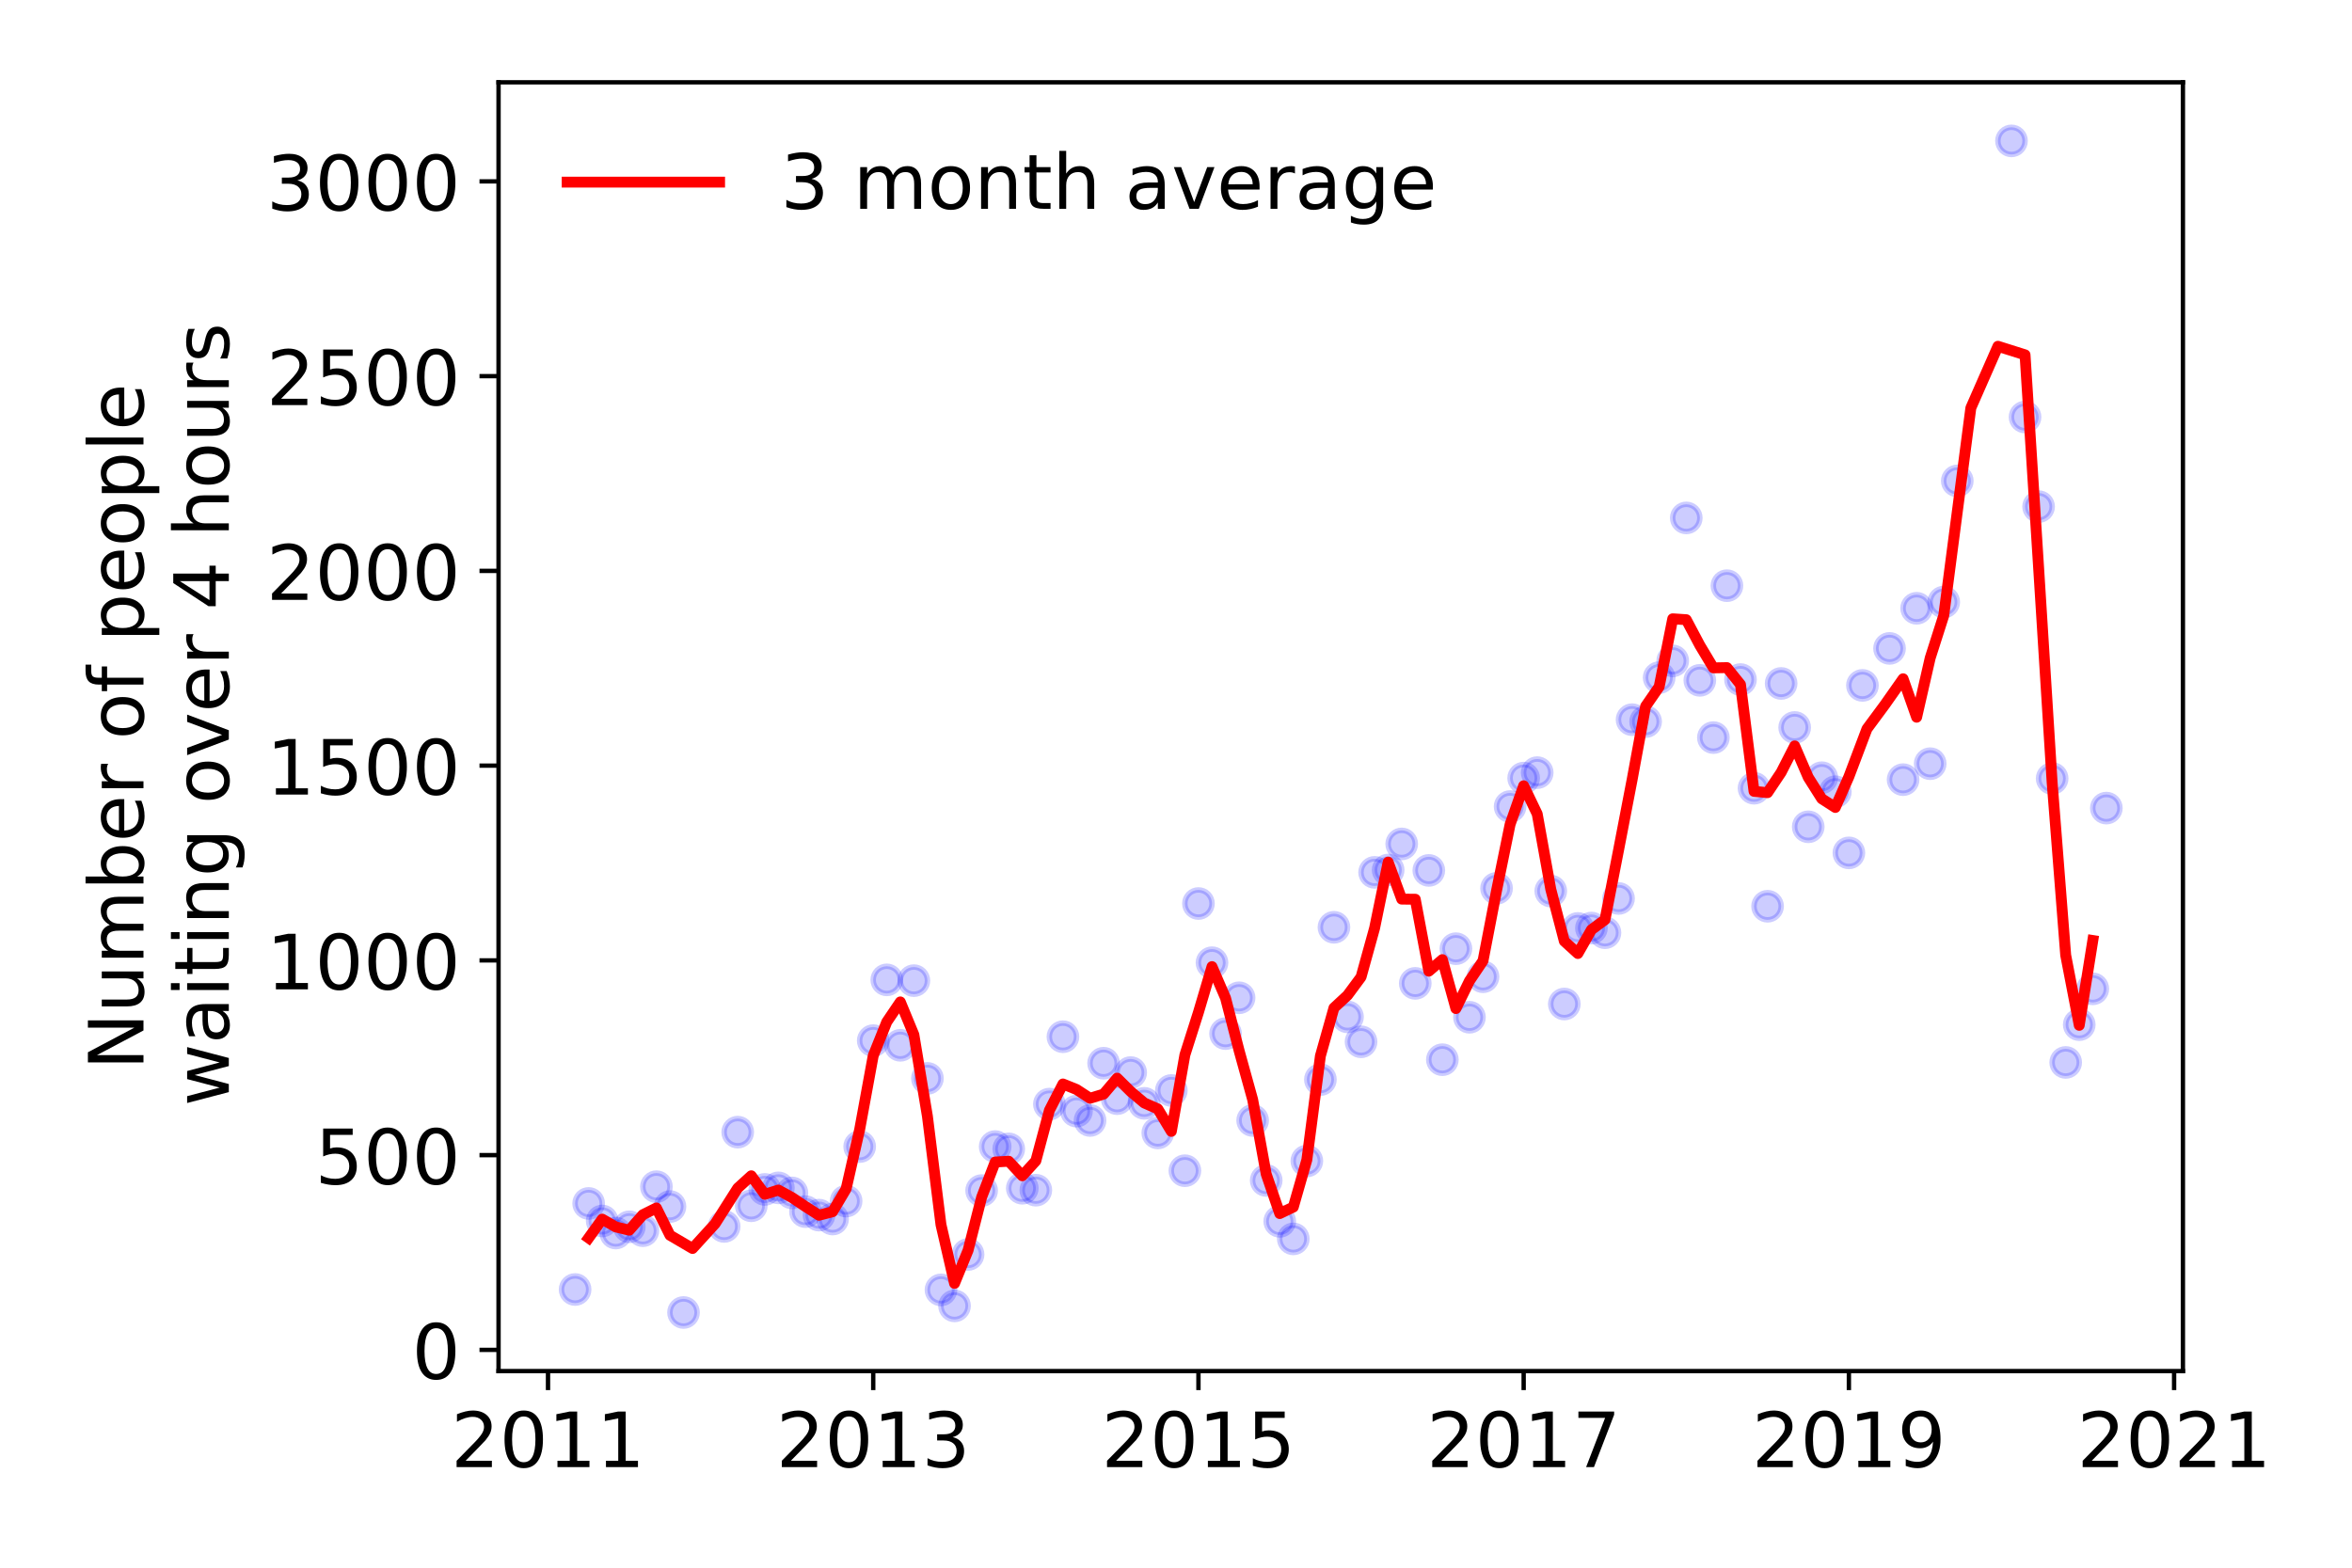 <?xml version="1.0" encoding="utf-8" standalone="no"?>
<!DOCTYPE svg PUBLIC "-//W3C//DTD SVG 1.1//EN"
  "http://www.w3.org/Graphics/SVG/1.1/DTD/svg11.dtd">
<!-- Created with matplotlib (https://matplotlib.org/) -->
<svg height="288pt" version="1.1" viewBox="0 0 432 288" width="432pt" xmlns="http://www.w3.org/2000/svg" xmlns:xlink="http://www.w3.org/1999/xlink">
 <defs>
  <style type="text/css">
*{stroke-linecap:butt;stroke-linejoin:round;}
  </style>
 </defs>
 <g id="figure_1">
  <g id="patch_1">
   <path d="M 0 288 
L 432 288 
L 432 0 
L 0 0 
z
" style="fill:#ffffff;"/>
  </g>
  <g id="axes_1">
   <g id="patch_2">
    <path d="M 91.57 251.88 
L 400.943 251.88 
L 400.943 15.12 
L 91.57 15.12 
z
" style="fill:#ffffff;"/>
   </g>
   <g id="matplotlib.axis_1">
    <g id="xtick_1">
     <g id="line2d_1">
      <defs>
       <path d="M 0 0 
L 0 3.5 
" id="m208e1746fc" style="stroke:#000000;stroke-width:0.8;"/>
      </defs>
      <g>
       <use style="stroke:#000000;stroke-width:0.8;" x="100.655" xlink:href="#m208e1746fc" y="251.88"/>
      </g>
     </g>
     <g id="text_1">
      <!-- 2011 -->
      <defs>
       <path d="M 19.188 8.297 
L 53.609 8.297 
L 53.609 0 
L 7.328 0 
L 7.328 8.297 
Q 12.938 14.109 22.625 23.891 
Q 32.328 33.688 34.812 36.531 
Q 39.547 41.844 41.422 45.531 
Q 43.312 49.219 43.312 52.781 
Q 43.312 58.594 39.234 62.25 
Q 35.156 65.922 28.609 65.922 
Q 23.969 65.922 18.812 64.312 
Q 13.672 62.703 7.812 59.422 
L 7.812 69.391 
Q 13.766 71.781 18.938 73 
Q 24.125 74.219 28.422 74.219 
Q 39.75 74.219 46.484 68.547 
Q 53.219 62.891 53.219 53.422 
Q 53.219 48.922 51.531 44.891 
Q 49.859 40.875 45.406 35.406 
Q 44.188 33.984 37.641 27.219 
Q 31.109 20.453 19.188 8.297 
z
" id="DejaVuSans-50"/>
       <path d="M 31.781 66.406 
Q 24.172 66.406 20.328 58.906 
Q 16.5 51.422 16.5 36.375 
Q 16.5 21.391 20.328 13.891 
Q 24.172 6.391 31.781 6.391 
Q 39.453 6.391 43.281 13.891 
Q 47.125 21.391 47.125 36.375 
Q 47.125 51.422 43.281 58.906 
Q 39.453 66.406 31.781 66.406 
z
M 31.781 74.219 
Q 44.047 74.219 50.516 64.516 
Q 56.984 54.828 56.984 36.375 
Q 56.984 17.969 50.516 8.266 
Q 44.047 -1.422 31.781 -1.422 
Q 19.531 -1.422 13.062 8.266 
Q 6.594 17.969 6.594 36.375 
Q 6.594 54.828 13.062 64.516 
Q 19.531 74.219 31.781 74.219 
z
" id="DejaVuSans-48"/>
       <path d="M 12.406 8.297 
L 28.516 8.297 
L 28.516 63.922 
L 10.984 60.406 
L 10.984 69.391 
L 28.422 72.906 
L 38.281 72.906 
L 38.281 8.297 
L 54.391 8.297 
L 54.391 0 
L 12.406 0 
z
" id="DejaVuSans-49"/>
      </defs>
      <g transform="translate(82.84 269.518)scale(0.14 -0.14)">
       <use xlink:href="#DejaVuSans-50"/>
       <use x="63.623" xlink:href="#DejaVuSans-48"/>
       <use x="127.246" xlink:href="#DejaVuSans-49"/>
       <use x="190.869" xlink:href="#DejaVuSans-49"/>
      </g>
     </g>
    </g>
    <g id="xtick_2">
     <g id="line2d_2">
      <g>
       <use style="stroke:#000000;stroke-width:0.8;" x="160.389" xlink:href="#m208e1746fc" y="251.88"/>
      </g>
     </g>
     <g id="text_2">
      <!-- 2013 -->
      <defs>
       <path d="M 40.578 39.312 
Q 47.656 37.797 51.625 33 
Q 55.609 28.219 55.609 21.188 
Q 55.609 10.406 48.188 4.484 
Q 40.766 -1.422 27.094 -1.422 
Q 22.516 -1.422 17.656 -0.516 
Q 12.797 0.391 7.625 2.203 
L 7.625 11.719 
Q 11.719 9.328 16.594 8.109 
Q 21.484 6.891 26.812 6.891 
Q 36.078 6.891 40.938 10.547 
Q 45.797 14.203 45.797 21.188 
Q 45.797 27.641 41.281 31.266 
Q 36.766 34.906 28.719 34.906 
L 20.219 34.906 
L 20.219 43.016 
L 29.109 43.016 
Q 36.375 43.016 40.234 45.922 
Q 44.094 48.828 44.094 54.297 
Q 44.094 59.906 40.109 62.906 
Q 36.141 65.922 28.719 65.922 
Q 24.656 65.922 20.016 65.031 
Q 15.375 64.156 9.812 62.312 
L 9.812 71.094 
Q 15.438 72.656 20.344 73.438 
Q 25.25 74.219 29.594 74.219 
Q 40.828 74.219 47.359 69.109 
Q 53.906 64.016 53.906 55.328 
Q 53.906 49.266 50.438 45.094 
Q 46.969 40.922 40.578 39.312 
z
" id="DejaVuSans-51"/>
      </defs>
      <g transform="translate(142.574 269.518)scale(0.14 -0.14)">
       <use xlink:href="#DejaVuSans-50"/>
       <use x="63.623" xlink:href="#DejaVuSans-48"/>
       <use x="127.246" xlink:href="#DejaVuSans-49"/>
       <use x="190.869" xlink:href="#DejaVuSans-51"/>
      </g>
     </g>
    </g>
    <g id="xtick_3">
     <g id="line2d_3">
      <g>
       <use style="stroke:#000000;stroke-width:0.8;" x="220.123" xlink:href="#m208e1746fc" y="251.88"/>
      </g>
     </g>
     <g id="text_3">
      <!-- 2015 -->
      <defs>
       <path d="M 10.797 72.906 
L 49.516 72.906 
L 49.516 64.594 
L 19.828 64.594 
L 19.828 46.734 
Q 21.969 47.469 24.109 47.828 
Q 26.266 48.188 28.422 48.188 
Q 40.625 48.188 47.75 41.5 
Q 54.891 34.812 54.891 23.391 
Q 54.891 11.625 47.562 5.094 
Q 40.234 -1.422 26.906 -1.422 
Q 22.312 -1.422 17.547 -0.641 
Q 12.797 0.141 7.719 1.703 
L 7.719 11.625 
Q 12.109 9.234 16.797 8.062 
Q 21.484 6.891 26.703 6.891 
Q 35.156 6.891 40.078 11.328 
Q 45.016 15.766 45.016 23.391 
Q 45.016 31 40.078 35.438 
Q 35.156 39.891 26.703 39.891 
Q 22.75 39.891 18.812 39.016 
Q 14.891 38.141 10.797 36.281 
z
" id="DejaVuSans-53"/>
      </defs>
      <g transform="translate(202.308 269.518)scale(0.14 -0.14)">
       <use xlink:href="#DejaVuSans-50"/>
       <use x="63.623" xlink:href="#DejaVuSans-48"/>
       <use x="127.246" xlink:href="#DejaVuSans-49"/>
       <use x="190.869" xlink:href="#DejaVuSans-53"/>
      </g>
     </g>
    </g>
    <g id="xtick_4">
     <g id="line2d_4">
      <g>
       <use style="stroke:#000000;stroke-width:0.8;" x="279.857" xlink:href="#m208e1746fc" y="251.88"/>
      </g>
     </g>
     <g id="text_4">
      <!-- 2017 -->
      <defs>
       <path d="M 8.203 72.906 
L 55.078 72.906 
L 55.078 68.703 
L 28.609 0 
L 18.312 0 
L 43.219 64.594 
L 8.203 64.594 
z
" id="DejaVuSans-55"/>
      </defs>
      <g transform="translate(262.042 269.518)scale(0.14 -0.14)">
       <use xlink:href="#DejaVuSans-50"/>
       <use x="63.623" xlink:href="#DejaVuSans-48"/>
       <use x="127.246" xlink:href="#DejaVuSans-49"/>
       <use x="190.869" xlink:href="#DejaVuSans-55"/>
      </g>
     </g>
    </g>
    <g id="xtick_5">
     <g id="line2d_5">
      <g>
       <use style="stroke:#000000;stroke-width:0.8;" x="339.591" xlink:href="#m208e1746fc" y="251.88"/>
      </g>
     </g>
     <g id="text_5">
      <!-- 2019 -->
      <defs>
       <path d="M 10.984 1.516 
L 10.984 10.5 
Q 14.703 8.734 18.5 7.812 
Q 22.312 6.891 25.984 6.891 
Q 35.75 6.891 40.891 13.453 
Q 46.047 20.016 46.781 33.406 
Q 43.953 29.203 39.594 26.953 
Q 35.25 24.703 29.984 24.703 
Q 19.047 24.703 12.672 31.312 
Q 6.297 37.938 6.297 49.422 
Q 6.297 60.641 12.938 67.422 
Q 19.578 74.219 30.609 74.219 
Q 43.266 74.219 49.922 64.516 
Q 56.594 54.828 56.594 36.375 
Q 56.594 19.141 48.406 8.859 
Q 40.234 -1.422 26.422 -1.422 
Q 22.703 -1.422 18.891 -0.688 
Q 15.094 0.047 10.984 1.516 
z
M 30.609 32.422 
Q 37.25 32.422 41.125 36.953 
Q 45.016 41.5 45.016 49.422 
Q 45.016 57.281 41.125 61.844 
Q 37.25 66.406 30.609 66.406 
Q 23.969 66.406 20.094 61.844 
Q 16.219 57.281 16.219 49.422 
Q 16.219 41.5 20.094 36.953 
Q 23.969 32.422 30.609 32.422 
z
" id="DejaVuSans-57"/>
      </defs>
      <g transform="translate(321.776 269.518)scale(0.14 -0.14)">
       <use xlink:href="#DejaVuSans-50"/>
       <use x="63.623" xlink:href="#DejaVuSans-48"/>
       <use x="127.246" xlink:href="#DejaVuSans-49"/>
       <use x="190.869" xlink:href="#DejaVuSans-57"/>
      </g>
     </g>
    </g>
    <g id="xtick_6">
     <g id="line2d_6">
      <g>
       <use style="stroke:#000000;stroke-width:0.8;" x="399.325" xlink:href="#m208e1746fc" y="251.88"/>
      </g>
     </g>
     <g id="text_6">
      <!-- 2021 -->
      <g transform="translate(381.51 269.518)scale(0.14 -0.14)">
       <use xlink:href="#DejaVuSans-50"/>
       <use x="63.623" xlink:href="#DejaVuSans-48"/>
       <use x="127.246" xlink:href="#DejaVuSans-50"/>
       <use x="190.869" xlink:href="#DejaVuSans-49"/>
      </g>
     </g>
    </g>
   </g>
   <g id="matplotlib.axis_2">
    <g id="ytick_1">
     <g id="line2d_7">
      <defs>
       <path d="M 0 0 
L -3.5 0 
" id="mba35b5fbf9" style="stroke:#000000;stroke-width:0.8;"/>
      </defs>
      <g>
       <use style="stroke:#000000;stroke-width:0.8;" x="91.57" xlink:href="#mba35b5fbf9" y="247.987"/>
      </g>
     </g>
     <g id="text_7">
      <!-- 0 -->
      <g transform="translate(75.662 253.306)scale(0.14 -0.14)">
       <use xlink:href="#DejaVuSans-48"/>
      </g>
     </g>
    </g>
    <g id="ytick_2">
     <g id="line2d_8">
      <g>
       <use style="stroke:#000000;stroke-width:0.8;" x="91.57" xlink:href="#mba35b5fbf9" y="212.21"/>
      </g>
     </g>
     <g id="text_8">
      <!-- 500 -->
      <g transform="translate(57.847 217.529)scale(0.14 -0.14)">
       <use xlink:href="#DejaVuSans-53"/>
       <use x="63.623" xlink:href="#DejaVuSans-48"/>
       <use x="127.246" xlink:href="#DejaVuSans-48"/>
      </g>
     </g>
    </g>
    <g id="ytick_3">
     <g id="line2d_9">
      <g>
       <use style="stroke:#000000;stroke-width:0.8;" x="91.57" xlink:href="#mba35b5fbf9" y="176.433"/>
      </g>
     </g>
     <g id="text_9">
      <!-- 1000 -->
      <g transform="translate(48.94 181.752)scale(0.14 -0.14)">
       <use xlink:href="#DejaVuSans-49"/>
       <use x="63.623" xlink:href="#DejaVuSans-48"/>
       <use x="127.246" xlink:href="#DejaVuSans-48"/>
       <use x="190.869" xlink:href="#DejaVuSans-48"/>
      </g>
     </g>
    </g>
    <g id="ytick_4">
     <g id="line2d_10">
      <g>
       <use style="stroke:#000000;stroke-width:0.8;" x="91.57" xlink:href="#mba35b5fbf9" y="140.655"/>
      </g>
     </g>
     <g id="text_10">
      <!-- 1500 -->
      <g transform="translate(48.94 145.974)scale(0.14 -0.14)">
       <use xlink:href="#DejaVuSans-49"/>
       <use x="63.623" xlink:href="#DejaVuSans-53"/>
       <use x="127.246" xlink:href="#DejaVuSans-48"/>
       <use x="190.869" xlink:href="#DejaVuSans-48"/>
      </g>
     </g>
    </g>
    <g id="ytick_5">
     <g id="line2d_11">
      <g>
       <use style="stroke:#000000;stroke-width:0.8;" x="91.57" xlink:href="#mba35b5fbf9" y="104.878"/>
      </g>
     </g>
     <g id="text_11">
      <!-- 2000 -->
      <g transform="translate(48.94 110.197)scale(0.14 -0.14)">
       <use xlink:href="#DejaVuSans-50"/>
       <use x="63.623" xlink:href="#DejaVuSans-48"/>
       <use x="127.246" xlink:href="#DejaVuSans-48"/>
       <use x="190.869" xlink:href="#DejaVuSans-48"/>
      </g>
     </g>
    </g>
    <g id="ytick_6">
     <g id="line2d_12">
      <g>
       <use style="stroke:#000000;stroke-width:0.8;" x="91.57" xlink:href="#mba35b5fbf9" y="69.101"/>
      </g>
     </g>
     <g id="text_12">
      <!-- 2500 -->
      <g transform="translate(48.94 74.42)scale(0.14 -0.14)">
       <use xlink:href="#DejaVuSans-50"/>
       <use x="63.623" xlink:href="#DejaVuSans-53"/>
       <use x="127.246" xlink:href="#DejaVuSans-48"/>
       <use x="190.869" xlink:href="#DejaVuSans-48"/>
      </g>
     </g>
    </g>
    <g id="ytick_7">
     <g id="line2d_13">
      <g>
       <use style="stroke:#000000;stroke-width:0.8;" x="91.57" xlink:href="#mba35b5fbf9" y="33.324"/>
      </g>
     </g>
     <g id="text_13">
      <!-- 3000 -->
      <g transform="translate(48.94 38.642)scale(0.14 -0.14)">
       <use xlink:href="#DejaVuSans-51"/>
       <use x="63.623" xlink:href="#DejaVuSans-48"/>
       <use x="127.246" xlink:href="#DejaVuSans-48"/>
       <use x="190.869" xlink:href="#DejaVuSans-48"/>
      </g>
     </g>
    </g>
    <g id="text_14">
     <!-- Number of people -->
     <defs>
      <path d="M 9.812 72.906 
L 23.094 72.906 
L 55.422 11.922 
L 55.422 72.906 
L 64.984 72.906 
L 64.984 0 
L 51.703 0 
L 19.391 60.984 
L 19.391 0 
L 9.812 0 
z
" id="DejaVuSans-78"/>
      <path d="M 8.5 21.578 
L 8.5 54.688 
L 17.484 54.688 
L 17.484 21.922 
Q 17.484 14.156 20.5 10.266 
Q 23.531 6.391 29.594 6.391 
Q 36.859 6.391 41.078 11.031 
Q 45.312 15.672 45.312 23.688 
L 45.312 54.688 
L 54.297 54.688 
L 54.297 0 
L 45.312 0 
L 45.312 8.406 
Q 42.047 3.422 37.719 1 
Q 33.406 -1.422 27.688 -1.422 
Q 18.266 -1.422 13.375 4.438 
Q 8.5 10.297 8.5 21.578 
z
M 31.109 56 
z
" id="DejaVuSans-117"/>
      <path d="M 52 44.188 
Q 55.375 50.25 60.062 53.125 
Q 64.75 56 71.094 56 
Q 79.641 56 84.281 50.016 
Q 88.922 44.047 88.922 33.016 
L 88.922 0 
L 79.891 0 
L 79.891 32.719 
Q 79.891 40.578 77.094 44.375 
Q 74.312 48.188 68.609 48.188 
Q 61.625 48.188 57.562 43.547 
Q 53.516 38.922 53.516 30.906 
L 53.516 0 
L 44.484 0 
L 44.484 32.719 
Q 44.484 40.625 41.703 44.406 
Q 38.922 48.188 33.109 48.188 
Q 26.219 48.188 22.156 43.531 
Q 18.109 38.875 18.109 30.906 
L 18.109 0 
L 9.078 0 
L 9.078 54.688 
L 18.109 54.688 
L 18.109 46.188 
Q 21.188 51.219 25.484 53.609 
Q 29.781 56 35.688 56 
Q 41.656 56 45.828 52.969 
Q 50 49.953 52 44.188 
z
" id="DejaVuSans-109"/>
      <path d="M 48.688 27.297 
Q 48.688 37.203 44.609 42.844 
Q 40.531 48.484 33.406 48.484 
Q 26.266 48.484 22.188 42.844 
Q 18.109 37.203 18.109 27.297 
Q 18.109 17.391 22.188 11.75 
Q 26.266 6.109 33.406 6.109 
Q 40.531 6.109 44.609 11.75 
Q 48.688 17.391 48.688 27.297 
z
M 18.109 46.391 
Q 20.953 51.266 25.266 53.625 
Q 29.594 56 35.594 56 
Q 45.562 56 51.781 48.094 
Q 58.016 40.188 58.016 27.297 
Q 58.016 14.406 51.781 6.484 
Q 45.562 -1.422 35.594 -1.422 
Q 29.594 -1.422 25.266 0.953 
Q 20.953 3.328 18.109 8.203 
L 18.109 0 
L 9.078 0 
L 9.078 75.984 
L 18.109 75.984 
z
" id="DejaVuSans-98"/>
      <path d="M 56.203 29.594 
L 56.203 25.203 
L 14.891 25.203 
Q 15.484 15.922 20.484 11.062 
Q 25.484 6.203 34.422 6.203 
Q 39.594 6.203 44.453 7.469 
Q 49.312 8.734 54.109 11.281 
L 54.109 2.781 
Q 49.266 0.734 44.188 -0.344 
Q 39.109 -1.422 33.891 -1.422 
Q 20.797 -1.422 13.156 6.188 
Q 5.516 13.812 5.516 26.812 
Q 5.516 40.234 12.766 48.109 
Q 20.016 56 32.328 56 
Q 43.359 56 49.781 48.891 
Q 56.203 41.797 56.203 29.594 
z
M 47.219 32.234 
Q 47.125 39.594 43.094 43.984 
Q 39.062 48.391 32.422 48.391 
Q 24.906 48.391 20.391 44.141 
Q 15.875 39.891 15.188 32.172 
z
" id="DejaVuSans-101"/>
      <path d="M 41.109 46.297 
Q 39.594 47.172 37.812 47.578 
Q 36.031 48 33.891 48 
Q 26.266 48 22.188 43.047 
Q 18.109 38.094 18.109 28.812 
L 18.109 0 
L 9.078 0 
L 9.078 54.688 
L 18.109 54.688 
L 18.109 46.188 
Q 20.953 51.172 25.484 53.578 
Q 30.031 56 36.531 56 
Q 37.453 56 38.578 55.875 
Q 39.703 55.766 41.062 55.516 
z
" id="DejaVuSans-114"/>
      <path id="DejaVuSans-32"/>
      <path d="M 30.609 48.391 
Q 23.391 48.391 19.188 42.75 
Q 14.984 37.109 14.984 27.297 
Q 14.984 17.484 19.156 11.844 
Q 23.344 6.203 30.609 6.203 
Q 37.797 6.203 41.984 11.859 
Q 46.188 17.531 46.188 27.297 
Q 46.188 37.016 41.984 42.703 
Q 37.797 48.391 30.609 48.391 
z
M 30.609 56 
Q 42.328 56 49.016 48.375 
Q 55.719 40.766 55.719 27.297 
Q 55.719 13.875 49.016 6.219 
Q 42.328 -1.422 30.609 -1.422 
Q 18.844 -1.422 12.172 6.219 
Q 5.516 13.875 5.516 27.297 
Q 5.516 40.766 12.172 48.375 
Q 18.844 56 30.609 56 
z
" id="DejaVuSans-111"/>
      <path d="M 37.109 75.984 
L 37.109 68.5 
L 28.516 68.5 
Q 23.688 68.5 21.797 66.547 
Q 19.922 64.594 19.922 59.516 
L 19.922 54.688 
L 34.719 54.688 
L 34.719 47.703 
L 19.922 47.703 
L 19.922 0 
L 10.891 0 
L 10.891 47.703 
L 2.297 47.703 
L 2.297 54.688 
L 10.891 54.688 
L 10.891 58.5 
Q 10.891 67.625 15.141 71.797 
Q 19.391 75.984 28.609 75.984 
z
" id="DejaVuSans-102"/>
      <path d="M 18.109 8.203 
L 18.109 -20.797 
L 9.078 -20.797 
L 9.078 54.688 
L 18.109 54.688 
L 18.109 46.391 
Q 20.953 51.266 25.266 53.625 
Q 29.594 56 35.594 56 
Q 45.562 56 51.781 48.094 
Q 58.016 40.188 58.016 27.297 
Q 58.016 14.406 51.781 6.484 
Q 45.562 -1.422 35.594 -1.422 
Q 29.594 -1.422 25.266 0.953 
Q 20.953 3.328 18.109 8.203 
z
M 48.688 27.297 
Q 48.688 37.203 44.609 42.844 
Q 40.531 48.484 33.406 48.484 
Q 26.266 48.484 22.188 42.844 
Q 18.109 37.203 18.109 27.297 
Q 18.109 17.391 22.188 11.75 
Q 26.266 6.109 33.406 6.109 
Q 40.531 6.109 44.609 11.75 
Q 48.688 17.391 48.688 27.297 
z
" id="DejaVuSans-112"/>
      <path d="M 9.422 75.984 
L 18.406 75.984 
L 18.406 0 
L 9.422 0 
z
" id="DejaVuSans-108"/>
     </defs>
     <g transform="translate(26.352 196.547)rotate(-90)scale(0.14 -0.14)">
      <use xlink:href="#DejaVuSans-78"/>
      <use x="74.805" xlink:href="#DejaVuSans-117"/>
      <use x="138.184" xlink:href="#DejaVuSans-109"/>
      <use x="235.596" xlink:href="#DejaVuSans-98"/>
      <use x="299.072" xlink:href="#DejaVuSans-101"/>
      <use x="360.596" xlink:href="#DejaVuSans-114"/>
      <use x="401.709" xlink:href="#DejaVuSans-32"/>
      <use x="433.496" xlink:href="#DejaVuSans-111"/>
      <use x="494.678" xlink:href="#DejaVuSans-102"/>
      <use x="529.883" xlink:href="#DejaVuSans-32"/>
      <use x="561.67" xlink:href="#DejaVuSans-112"/>
      <use x="625.146" xlink:href="#DejaVuSans-101"/>
      <use x="686.67" xlink:href="#DejaVuSans-111"/>
      <use x="747.852" xlink:href="#DejaVuSans-112"/>
      <use x="811.328" xlink:href="#DejaVuSans-108"/>
      <use x="839.111" xlink:href="#DejaVuSans-101"/>
     </g>
     <!--  waiting over 4 hours -->
     <defs>
      <path d="M 4.203 54.688 
L 13.188 54.688 
L 24.422 12.016 
L 35.594 54.688 
L 46.188 54.688 
L 57.422 12.016 
L 68.609 54.688 
L 77.594 54.688 
L 63.281 0 
L 52.688 0 
L 40.922 44.828 
L 29.109 0 
L 18.5 0 
z
" id="DejaVuSans-119"/>
      <path d="M 34.281 27.484 
Q 23.391 27.484 19.188 25 
Q 14.984 22.516 14.984 16.5 
Q 14.984 11.719 18.141 8.906 
Q 21.297 6.109 26.703 6.109 
Q 34.188 6.109 38.703 11.406 
Q 43.219 16.703 43.219 25.484 
L 43.219 27.484 
z
M 52.203 31.203 
L 52.203 0 
L 43.219 0 
L 43.219 8.297 
Q 40.141 3.328 35.547 0.953 
Q 30.953 -1.422 24.312 -1.422 
Q 15.922 -1.422 10.953 3.297 
Q 6 8.016 6 15.922 
Q 6 25.141 12.172 29.828 
Q 18.359 34.516 30.609 34.516 
L 43.219 34.516 
L 43.219 35.406 
Q 43.219 41.609 39.141 45 
Q 35.062 48.391 27.688 48.391 
Q 23 48.391 18.547 47.266 
Q 14.109 46.141 10.016 43.891 
L 10.016 52.203 
Q 14.938 54.109 19.578 55.047 
Q 24.219 56 28.609 56 
Q 40.484 56 46.344 49.844 
Q 52.203 43.703 52.203 31.203 
z
" id="DejaVuSans-97"/>
      <path d="M 9.422 54.688 
L 18.406 54.688 
L 18.406 0 
L 9.422 0 
z
M 9.422 75.984 
L 18.406 75.984 
L 18.406 64.594 
L 9.422 64.594 
z
" id="DejaVuSans-105"/>
      <path d="M 18.312 70.219 
L 18.312 54.688 
L 36.812 54.688 
L 36.812 47.703 
L 18.312 47.703 
L 18.312 18.016 
Q 18.312 11.328 20.141 9.422 
Q 21.969 7.516 27.594 7.516 
L 36.812 7.516 
L 36.812 0 
L 27.594 0 
Q 17.188 0 13.234 3.875 
Q 9.281 7.766 9.281 18.016 
L 9.281 47.703 
L 2.688 47.703 
L 2.688 54.688 
L 9.281 54.688 
L 9.281 70.219 
z
" id="DejaVuSans-116"/>
      <path d="M 54.891 33.016 
L 54.891 0 
L 45.906 0 
L 45.906 32.719 
Q 45.906 40.484 42.875 44.328 
Q 39.844 48.188 33.797 48.188 
Q 26.516 48.188 22.312 43.547 
Q 18.109 38.922 18.109 30.906 
L 18.109 0 
L 9.078 0 
L 9.078 54.688 
L 18.109 54.688 
L 18.109 46.188 
Q 21.344 51.125 25.703 53.562 
Q 30.078 56 35.797 56 
Q 45.219 56 50.047 50.172 
Q 54.891 44.344 54.891 33.016 
z
" id="DejaVuSans-110"/>
      <path d="M 45.406 27.984 
Q 45.406 37.75 41.375 43.109 
Q 37.359 48.484 30.078 48.484 
Q 22.859 48.484 18.828 43.109 
Q 14.797 37.75 14.797 27.984 
Q 14.797 18.266 18.828 12.891 
Q 22.859 7.516 30.078 7.516 
Q 37.359 7.516 41.375 12.891 
Q 45.406 18.266 45.406 27.984 
z
M 54.391 6.781 
Q 54.391 -7.172 48.188 -13.984 
Q 42 -20.797 29.203 -20.797 
Q 24.469 -20.797 20.266 -20.094 
Q 16.062 -19.391 12.109 -17.922 
L 12.109 -9.188 
Q 16.062 -11.328 19.922 -12.344 
Q 23.781 -13.375 27.781 -13.375 
Q 36.625 -13.375 41.016 -8.766 
Q 45.406 -4.156 45.406 5.172 
L 45.406 9.625 
Q 42.625 4.781 38.281 2.391 
Q 33.938 0 27.875 0 
Q 17.828 0 11.672 7.656 
Q 5.516 15.328 5.516 27.984 
Q 5.516 40.672 11.672 48.328 
Q 17.828 56 27.875 56 
Q 33.938 56 38.281 53.609 
Q 42.625 51.219 45.406 46.391 
L 45.406 54.688 
L 54.391 54.688 
z
" id="DejaVuSans-103"/>
      <path d="M 2.984 54.688 
L 12.5 54.688 
L 29.594 8.797 
L 46.688 54.688 
L 56.203 54.688 
L 35.688 0 
L 23.484 0 
z
" id="DejaVuSans-118"/>
      <path d="M 37.797 64.312 
L 12.891 25.391 
L 37.797 25.391 
z
M 35.203 72.906 
L 47.609 72.906 
L 47.609 25.391 
L 58.016 25.391 
L 58.016 17.188 
L 47.609 17.188 
L 47.609 0 
L 37.797 0 
L 37.797 17.188 
L 4.891 17.188 
L 4.891 26.703 
z
" id="DejaVuSans-52"/>
      <path d="M 54.891 33.016 
L 54.891 0 
L 45.906 0 
L 45.906 32.719 
Q 45.906 40.484 42.875 44.328 
Q 39.844 48.188 33.797 48.188 
Q 26.516 48.188 22.312 43.547 
Q 18.109 38.922 18.109 30.906 
L 18.109 0 
L 9.078 0 
L 9.078 75.984 
L 18.109 75.984 
L 18.109 46.188 
Q 21.344 51.125 25.703 53.562 
Q 30.078 56 35.797 56 
Q 45.219 56 50.047 50.172 
Q 54.891 44.344 54.891 33.016 
z
" id="DejaVuSans-104"/>
      <path d="M 44.281 53.078 
L 44.281 44.578 
Q 40.484 46.531 36.375 47.5 
Q 32.281 48.484 27.875 48.484 
Q 21.188 48.484 17.844 46.438 
Q 14.5 44.391 14.5 40.281 
Q 14.5 37.156 16.891 35.375 
Q 19.281 33.594 26.516 31.984 
L 29.594 31.297 
Q 39.156 29.25 43.188 25.516 
Q 47.219 21.781 47.219 15.094 
Q 47.219 7.469 41.188 3.016 
Q 35.156 -1.422 24.609 -1.422 
Q 20.219 -1.422 15.453 -0.562 
Q 10.688 0.297 5.422 2 
L 5.422 11.281 
Q 10.406 8.688 15.234 7.391 
Q 20.062 6.109 24.812 6.109 
Q 31.156 6.109 34.562 8.281 
Q 37.984 10.453 37.984 14.406 
Q 37.984 18.062 35.516 20.016 
Q 33.062 21.969 24.703 23.781 
L 21.578 24.516 
Q 13.234 26.266 9.516 29.906 
Q 5.812 33.547 5.812 39.891 
Q 5.812 47.609 11.281 51.797 
Q 16.75 56 26.812 56 
Q 31.781 56 36.172 55.266 
Q 40.578 54.547 44.281 53.078 
z
" id="DejaVuSans-115"/>
     </defs>
     <g transform="translate(42.028 207.672)rotate(-90)scale(0.14 -0.14)">
      <use xlink:href="#DejaVuSans-32"/>
      <use x="31.787" xlink:href="#DejaVuSans-119"/>
      <use x="113.574" xlink:href="#DejaVuSans-97"/>
      <use x="174.854" xlink:href="#DejaVuSans-105"/>
      <use x="202.637" xlink:href="#DejaVuSans-116"/>
      <use x="241.846" xlink:href="#DejaVuSans-105"/>
      <use x="269.629" xlink:href="#DejaVuSans-110"/>
      <use x="333.008" xlink:href="#DejaVuSans-103"/>
      <use x="396.484" xlink:href="#DejaVuSans-32"/>
      <use x="428.271" xlink:href="#DejaVuSans-111"/>
      <use x="489.453" xlink:href="#DejaVuSans-118"/>
      <use x="548.633" xlink:href="#DejaVuSans-101"/>
      <use x="610.156" xlink:href="#DejaVuSans-114"/>
      <use x="651.27" xlink:href="#DejaVuSans-32"/>
      <use x="683.057" xlink:href="#DejaVuSans-52"/>
      <use x="746.68" xlink:href="#DejaVuSans-32"/>
      <use x="778.467" xlink:href="#DejaVuSans-104"/>
      <use x="841.846" xlink:href="#DejaVuSans-111"/>
      <use x="903.027" xlink:href="#DejaVuSans-117"/>
      <use x="966.406" xlink:href="#DejaVuSans-114"/>
      <use x="1007.52" xlink:href="#DejaVuSans-115"/>
     </g>
    </g>
   </g>
   <g id="line2d_14">
    <defs>
     <path d="M 0 2.5 
C 0.663 2.5 1.299 2.237 1.768 1.768 
C 2.237 1.299 2.5 0.663 2.5 0 
C 2.5 -0.663 2.237 -1.299 1.768 -1.768 
C 1.299 -2.237 0.663 -2.5 0 -2.5 
C -0.663 -2.5 -1.299 -2.237 -1.768 -1.768 
C -2.237 -1.299 -2.5 -0.663 -2.5 0 
C -2.5 0.663 -2.237 1.299 -1.768 1.768 
C -1.299 2.237 -0.663 2.5 0 2.5 
z
" id="m30556f7dca" style="stroke:#0000ff;stroke-opacity:0.2;"/>
    </defs>
    <g clip-path="url(#p3e77163862)">
     <use style="fill:#0000ff;fill-opacity:0.2;stroke:#0000ff;stroke-opacity:0.2;" x="386.881" xlink:href="#m30556f7dca" y="148.455"/>
     <use style="fill:#0000ff;fill-opacity:0.2;stroke:#0000ff;stroke-opacity:0.2;" x="384.392" xlink:href="#m30556f7dca" y="181.656"/>
     <use style="fill:#0000ff;fill-opacity:0.2;stroke:#0000ff;stroke-opacity:0.2;" x="381.903" xlink:href="#m30556f7dca" y="188.239"/>
     <use style="fill:#0000ff;fill-opacity:0.2;stroke:#0000ff;stroke-opacity:0.2;" x="379.414" xlink:href="#m30556f7dca" y="195.18"/>
     <use style="fill:#0000ff;fill-opacity:0.2;stroke:#0000ff;stroke-opacity:0.2;" x="376.925" xlink:href="#m30556f7dca" y="143.017"/>
     <use style="fill:#0000ff;fill-opacity:0.2;stroke:#0000ff;stroke-opacity:0.2;" x="374.436" xlink:href="#m30556f7dca" y="93.072"/>
     <use style="fill:#0000ff;fill-opacity:0.2;stroke:#0000ff;stroke-opacity:0.2;" x="371.947" xlink:href="#m30556f7dca" y="76.614"/>
     <use style="fill:#0000ff;fill-opacity:0.2;stroke:#0000ff;stroke-opacity:0.2;" x="369.458" xlink:href="#m30556f7dca" y="25.882"/>
     <use style="fill:#0000ff;fill-opacity:0.2;stroke:#0000ff;stroke-opacity:0.2;" x="359.503" xlink:href="#m30556f7dca" y="88.349"/>
     <use style="fill:#0000ff;fill-opacity:0.2;stroke:#0000ff;stroke-opacity:0.2;" x="357.014" xlink:href="#m30556f7dca" y="110.603"/>
     <use style="fill:#0000ff;fill-opacity:0.2;stroke:#0000ff;stroke-opacity:0.2;" x="354.525" xlink:href="#m30556f7dca" y="140.298"/>
     <use style="fill:#0000ff;fill-opacity:0.2;stroke:#0000ff;stroke-opacity:0.2;" x="352.036" xlink:href="#m30556f7dca" y="111.747"/>
     <use style="fill:#0000ff;fill-opacity:0.2;stroke:#0000ff;stroke-opacity:0.2;" x="349.547" xlink:href="#m30556f7dca" y="143.231"/>
     <use style="fill:#0000ff;fill-opacity:0.2;stroke:#0000ff;stroke-opacity:0.2;" x="347.058" xlink:href="#m30556f7dca" y="119.118"/>
     <use style="fill:#0000ff;fill-opacity:0.2;stroke:#0000ff;stroke-opacity:0.2;" x="342.08" xlink:href="#m30556f7dca" y="125.915"/>
     <use style="fill:#0000ff;fill-opacity:0.2;stroke:#0000ff;stroke-opacity:0.2;" x="339.591" xlink:href="#m30556f7dca" y="156.684"/>
     <use style="fill:#0000ff;fill-opacity:0.2;stroke:#0000ff;stroke-opacity:0.2;" x="337.102" xlink:href="#m30556f7dca" y="145.45"/>
     <use style="fill:#0000ff;fill-opacity:0.2;stroke:#0000ff;stroke-opacity:0.2;" x="334.613" xlink:href="#m30556f7dca" y="142.874"/>
     <use style="fill:#0000ff;fill-opacity:0.2;stroke:#0000ff;stroke-opacity:0.2;" x="332.125" xlink:href="#m30556f7dca" y="151.89"/>
     <use style="fill:#0000ff;fill-opacity:0.2;stroke:#0000ff;stroke-opacity:0.2;" x="329.636" xlink:href="#m30556f7dca" y="133.643"/>
     <use style="fill:#0000ff;fill-opacity:0.2;stroke:#0000ff;stroke-opacity:0.2;" x="327.147" xlink:href="#m30556f7dca" y="125.557"/>
     <use style="fill:#0000ff;fill-opacity:0.2;stroke:#0000ff;stroke-opacity:0.2;" x="324.658" xlink:href="#m30556f7dca" y="166.487"/>
     <use style="fill:#0000ff;fill-opacity:0.2;stroke:#0000ff;stroke-opacity:0.2;" x="322.169" xlink:href="#m30556f7dca" y="144.806"/>
     <use style="fill:#0000ff;fill-opacity:0.2;stroke:#0000ff;stroke-opacity:0.2;" x="319.68" xlink:href="#m30556f7dca" y="124.842"/>
     <use style="fill:#0000ff;fill-opacity:0.2;stroke:#0000ff;stroke-opacity:0.2;" x="317.191" xlink:href="#m30556f7dca" y="107.597"/>
     <use style="fill:#0000ff;fill-opacity:0.2;stroke:#0000ff;stroke-opacity:0.2;" x="314.702" xlink:href="#m30556f7dca" y="135.504"/>
     <use style="fill:#0000ff;fill-opacity:0.2;stroke:#0000ff;stroke-opacity:0.2;" x="312.213" xlink:href="#m30556f7dca" y="124.985"/>
     <use style="fill:#0000ff;fill-opacity:0.2;stroke:#0000ff;stroke-opacity:0.2;" x="309.724" xlink:href="#m30556f7dca" y="95.147"/>
     <use style="fill:#0000ff;fill-opacity:0.2;stroke:#0000ff;stroke-opacity:0.2;" x="307.235" xlink:href="#m30556f7dca" y="121.407"/>
     <use style="fill:#0000ff;fill-opacity:0.2;stroke:#0000ff;stroke-opacity:0.2;" x="304.746" xlink:href="#m30556f7dca" y="124.484"/>
     <use style="fill:#0000ff;fill-opacity:0.2;stroke:#0000ff;stroke-opacity:0.2;" x="302.257" xlink:href="#m30556f7dca" y="132.57"/>
     <use style="fill:#0000ff;fill-opacity:0.2;stroke:#0000ff;stroke-opacity:0.2;" x="299.769" xlink:href="#m30556f7dca" y="132.212"/>
     <use style="fill:#0000ff;fill-opacity:0.2;stroke:#0000ff;stroke-opacity:0.2;" x="297.28" xlink:href="#m30556f7dca" y="165.056"/>
     <use style="fill:#0000ff;fill-opacity:0.2;stroke:#0000ff;stroke-opacity:0.2;" x="294.791" xlink:href="#m30556f7dca" y="171.352"/>
     <use style="fill:#0000ff;fill-opacity:0.2;stroke:#0000ff;stroke-opacity:0.2;" x="292.302" xlink:href="#m30556f7dca" y="170.494"/>
     <use style="fill:#0000ff;fill-opacity:0.2;stroke:#0000ff;stroke-opacity:0.2;" x="289.813" xlink:href="#m30556f7dca" y="170.565"/>
     <use style="fill:#0000ff;fill-opacity:0.2;stroke:#0000ff;stroke-opacity:0.2;" x="287.324" xlink:href="#m30556f7dca" y="184.447"/>
     <use style="fill:#0000ff;fill-opacity:0.2;stroke:#0000ff;stroke-opacity:0.2;" x="284.835" xlink:href="#m30556f7dca" y="163.696"/>
     <use style="fill:#0000ff;fill-opacity:0.2;stroke:#0000ff;stroke-opacity:0.2;" x="282.346" xlink:href="#m30556f7dca" y="141.943"/>
     <use style="fill:#0000ff;fill-opacity:0.2;stroke:#0000ff;stroke-opacity:0.2;" x="279.857" xlink:href="#m30556f7dca" y="142.945"/>
     <use style="fill:#0000ff;fill-opacity:0.2;stroke:#0000ff;stroke-opacity:0.2;" x="277.368" xlink:href="#m30556f7dca" y="148.169"/>
     <use style="fill:#0000ff;fill-opacity:0.2;stroke:#0000ff;stroke-opacity:0.2;" x="274.879" xlink:href="#m30556f7dca" y="163.195"/>
     <use style="fill:#0000ff;fill-opacity:0.2;stroke:#0000ff;stroke-opacity:0.2;" x="272.39" xlink:href="#m30556f7dca" y="179.438"/>
     <use style="fill:#0000ff;fill-opacity:0.2;stroke:#0000ff;stroke-opacity:0.2;" x="269.901" xlink:href="#m30556f7dca" y="186.88"/>
     <use style="fill:#0000ff;fill-opacity:0.2;stroke:#0000ff;stroke-opacity:0.2;" x="267.412" xlink:href="#m30556f7dca" y="174.286"/>
     <use style="fill:#0000ff;fill-opacity:0.2;stroke:#0000ff;stroke-opacity:0.2;" x="264.924" xlink:href="#m30556f7dca" y="194.679"/>
     <use style="fill:#0000ff;fill-opacity:0.2;stroke:#0000ff;stroke-opacity:0.2;" x="262.435" xlink:href="#m30556f7dca" y="159.904"/>
     <use style="fill:#0000ff;fill-opacity:0.2;stroke:#0000ff;stroke-opacity:0.2;" x="259.946" xlink:href="#m30556f7dca" y="180.655"/>
     <use style="fill:#0000ff;fill-opacity:0.2;stroke:#0000ff;stroke-opacity:0.2;" x="257.457" xlink:href="#m30556f7dca" y="155.038"/>
     <use style="fill:#0000ff;fill-opacity:0.2;stroke:#0000ff;stroke-opacity:0.2;" x="254.968" xlink:href="#m30556f7dca" y="159.832"/>
     <use style="fill:#0000ff;fill-opacity:0.2;stroke:#0000ff;stroke-opacity:0.2;" x="252.479" xlink:href="#m30556f7dca" y="160.261"/>
     <use style="fill:#0000ff;fill-opacity:0.2;stroke:#0000ff;stroke-opacity:0.2;" x="249.99" xlink:href="#m30556f7dca" y="191.388"/>
     <use style="fill:#0000ff;fill-opacity:0.2;stroke:#0000ff;stroke-opacity:0.2;" x="247.501" xlink:href="#m30556f7dca" y="186.808"/>
     <use style="fill:#0000ff;fill-opacity:0.2;stroke:#0000ff;stroke-opacity:0.2;" x="245.012" xlink:href="#m30556f7dca" y="170.351"/>
     <use style="fill:#0000ff;fill-opacity:0.2;stroke:#0000ff;stroke-opacity:0.2;" x="242.523" xlink:href="#m30556f7dca" y="198.329"/>
     <use style="fill:#0000ff;fill-opacity:0.2;stroke:#0000ff;stroke-opacity:0.2;" x="240.034" xlink:href="#m30556f7dca" y="213.283"/>
     <use style="fill:#0000ff;fill-opacity:0.2;stroke:#0000ff;stroke-opacity:0.2;" x="237.545" xlink:href="#m30556f7dca" y="227.594"/>
     <use style="fill:#0000ff;fill-opacity:0.2;stroke:#0000ff;stroke-opacity:0.2;" x="235.056" xlink:href="#m30556f7dca" y="224.374"/>
     <use style="fill:#0000ff;fill-opacity:0.2;stroke:#0000ff;stroke-opacity:0.2;" x="232.568" xlink:href="#m30556f7dca" y="216.861"/>
     <use style="fill:#0000ff;fill-opacity:0.2;stroke:#0000ff;stroke-opacity:0.2;" x="230.079" xlink:href="#m30556f7dca" y="205.842"/>
     <use style="fill:#0000ff;fill-opacity:0.2;stroke:#0000ff;stroke-opacity:0.2;" x="227.59" xlink:href="#m30556f7dca" y="183.302"/>
     <use style="fill:#0000ff;fill-opacity:0.2;stroke:#0000ff;stroke-opacity:0.2;" x="225.101" xlink:href="#m30556f7dca" y="189.885"/>
     <use style="fill:#0000ff;fill-opacity:0.2;stroke:#0000ff;stroke-opacity:0.2;" x="222.612" xlink:href="#m30556f7dca" y="176.862"/>
     <use style="fill:#0000ff;fill-opacity:0.2;stroke:#0000ff;stroke-opacity:0.2;" x="220.123" xlink:href="#m30556f7dca" y="165.986"/>
     <use style="fill:#0000ff;fill-opacity:0.2;stroke:#0000ff;stroke-opacity:0.2;" x="217.634" xlink:href="#m30556f7dca" y="215.072"/>
     <use style="fill:#0000ff;fill-opacity:0.2;stroke:#0000ff;stroke-opacity:0.2;" x="215.145" xlink:href="#m30556f7dca" y="200.332"/>
     <use style="fill:#0000ff;fill-opacity:0.2;stroke:#0000ff;stroke-opacity:0.2;" x="212.656" xlink:href="#m30556f7dca" y="208.131"/>
     <use style="fill:#0000ff;fill-opacity:0.2;stroke:#0000ff;stroke-opacity:0.2;" x="210.167" xlink:href="#m30556f7dca" y="202.693"/>
     <use style="fill:#0000ff;fill-opacity:0.2;stroke:#0000ff;stroke-opacity:0.2;" x="207.678" xlink:href="#m30556f7dca" y="197.041"/>
     <use style="fill:#0000ff;fill-opacity:0.2;stroke:#0000ff;stroke-opacity:0.2;" x="205.189" xlink:href="#m30556f7dca" y="201.835"/>
     <use style="fill:#0000ff;fill-opacity:0.2;stroke:#0000ff;stroke-opacity:0.2;" x="202.7" xlink:href="#m30556f7dca" y="195.323"/>
     <use style="fill:#0000ff;fill-opacity:0.2;stroke:#0000ff;stroke-opacity:0.2;" x="200.212" xlink:href="#m30556f7dca" y="205.842"/>
     <use style="fill:#0000ff;fill-opacity:0.2;stroke:#0000ff;stroke-opacity:0.2;" x="197.723" xlink:href="#m30556f7dca" y="204.124"/>
     <use style="fill:#0000ff;fill-opacity:0.2;stroke:#0000ff;stroke-opacity:0.2;" x="195.234" xlink:href="#m30556f7dca" y="190.457"/>
     <use style="fill:#0000ff;fill-opacity:0.2;stroke:#0000ff;stroke-opacity:0.2;" x="192.745" xlink:href="#m30556f7dca" y="202.836"/>
     <use style="fill:#0000ff;fill-opacity:0.2;stroke:#0000ff;stroke-opacity:0.2;" x="190.256" xlink:href="#m30556f7dca" y="218.65"/>
     <use style="fill:#0000ff;fill-opacity:0.2;stroke:#0000ff;stroke-opacity:0.2;" x="187.767" xlink:href="#m30556f7dca" y="218.292"/>
     <use style="fill:#0000ff;fill-opacity:0.2;stroke:#0000ff;stroke-opacity:0.2;" x="185.278" xlink:href="#m30556f7dca" y="211.065"/>
     <use style="fill:#0000ff;fill-opacity:0.2;stroke:#0000ff;stroke-opacity:0.2;" x="182.789" xlink:href="#m30556f7dca" y="210.636"/>
     <use style="fill:#0000ff;fill-opacity:0.2;stroke:#0000ff;stroke-opacity:0.2;" x="180.3" xlink:href="#m30556f7dca" y="218.722"/>
     <use style="fill:#0000ff;fill-opacity:0.2;stroke:#0000ff;stroke-opacity:0.2;" x="177.811" xlink:href="#m30556f7dca" y="230.457"/>
     <use style="fill:#0000ff;fill-opacity:0.2;stroke:#0000ff;stroke-opacity:0.2;" x="175.322" xlink:href="#m30556f7dca" y="239.902"/>
     <use style="fill:#0000ff;fill-opacity:0.2;stroke:#0000ff;stroke-opacity:0.2;" x="172.833" xlink:href="#m30556f7dca" y="236.968"/>
     <use style="fill:#0000ff;fill-opacity:0.2;stroke:#0000ff;stroke-opacity:0.2;" x="170.344" xlink:href="#m30556f7dca" y="198.114"/>
     <use style="fill:#0000ff;fill-opacity:0.2;stroke:#0000ff;stroke-opacity:0.2;" x="167.856" xlink:href="#m30556f7dca" y="180.154"/>
     <use style="fill:#0000ff;fill-opacity:0.2;stroke:#0000ff;stroke-opacity:0.2;" x="165.367" xlink:href="#m30556f7dca" y="192.032"/>
     <use style="fill:#0000ff;fill-opacity:0.2;stroke:#0000ff;stroke-opacity:0.2;" x="162.878" xlink:href="#m30556f7dca" y="180.011"/>
     <use style="fill:#0000ff;fill-opacity:0.2;stroke:#0000ff;stroke-opacity:0.2;" x="160.389" xlink:href="#m30556f7dca" y="191.173"/>
     <use style="fill:#0000ff;fill-opacity:0.2;stroke:#0000ff;stroke-opacity:0.2;" x="157.9" xlink:href="#m30556f7dca" y="210.636"/>
     <use style="fill:#0000ff;fill-opacity:0.2;stroke:#0000ff;stroke-opacity:0.2;" x="155.411" xlink:href="#m30556f7dca" y="220.654"/>
     <use style="fill:#0000ff;fill-opacity:0.2;stroke:#0000ff;stroke-opacity:0.2;" x="152.922" xlink:href="#m30556f7dca" y="223.945"/>
     <use style="fill:#0000ff;fill-opacity:0.2;stroke:#0000ff;stroke-opacity:0.2;" x="150.433" xlink:href="#m30556f7dca" y="223.23"/>
     <use style="fill:#0000ff;fill-opacity:0.2;stroke:#0000ff;stroke-opacity:0.2;" x="147.944" xlink:href="#m30556f7dca" y="222.586"/>
     <use style="fill:#0000ff;fill-opacity:0.2;stroke:#0000ff;stroke-opacity:0.2;" x="145.455" xlink:href="#m30556f7dca" y="219.151"/>
     <use style="fill:#0000ff;fill-opacity:0.2;stroke:#0000ff;stroke-opacity:0.2;" x="142.966" xlink:href="#m30556f7dca" y="218.221"/>
     <use style="fill:#0000ff;fill-opacity:0.2;stroke:#0000ff;stroke-opacity:0.2;" x="140.477" xlink:href="#m30556f7dca" y="218.507"/>
     <use style="fill:#0000ff;fill-opacity:0.2;stroke:#0000ff;stroke-opacity:0.2;" x="137.988" xlink:href="#m30556f7dca" y="221.512"/>
     <use style="fill:#0000ff;fill-opacity:0.2;stroke:#0000ff;stroke-opacity:0.2;" x="135.5" xlink:href="#m30556f7dca" y="207.988"/>
     <use style="fill:#0000ff;fill-opacity:0.2;stroke:#0000ff;stroke-opacity:0.2;" x="133.011" xlink:href="#m30556f7dca" y="225.305"/>
     <use style="fill:#0000ff;fill-opacity:0.2;stroke:#0000ff;stroke-opacity:0.2;" x="125.544" xlink:href="#m30556f7dca" y="241.118"/>
     <use style="fill:#0000ff;fill-opacity:0.2;stroke:#0000ff;stroke-opacity:0.2;" x="123.055" xlink:href="#m30556f7dca" y="221.655"/>
     <use style="fill:#0000ff;fill-opacity:0.2;stroke:#0000ff;stroke-opacity:0.2;" x="120.566" xlink:href="#m30556f7dca" y="218.006"/>
     <use style="fill:#0000ff;fill-opacity:0.2;stroke:#0000ff;stroke-opacity:0.2;" x="118.077" xlink:href="#m30556f7dca" y="226.092"/>
     <use style="fill:#0000ff;fill-opacity:0.2;stroke:#0000ff;stroke-opacity:0.2;" x="115.588" xlink:href="#m30556f7dca" y="225.376"/>
     <use style="fill:#0000ff;fill-opacity:0.2;stroke:#0000ff;stroke-opacity:0.2;" x="113.099" xlink:href="#m30556f7dca" y="226.521"/>
     <use style="fill:#0000ff;fill-opacity:0.2;stroke:#0000ff;stroke-opacity:0.2;" x="110.61" xlink:href="#m30556f7dca" y="224.303"/>
     <use style="fill:#0000ff;fill-opacity:0.2;stroke:#0000ff;stroke-opacity:0.2;" x="108.121" xlink:href="#m30556f7dca" y="221.083"/>
     <use style="fill:#0000ff;fill-opacity:0.2;stroke:#0000ff;stroke-opacity:0.2;" x="105.632" xlink:href="#m30556f7dca" y="236.896"/>
    </g>
   </g>
   <g id="line2d_15">
    <path clip-path="url(#p3e77163862)" d="M 384.392 172.783 
L 381.903 188.359 
L 379.414 175.479 
L 376.925 143.756 
L 374.436 104.234 
L 371.947 65.189 
L 366.969 63.615 
L 361.992 74.944 
L 357.014 113.083 
L 354.525 120.883 
L 352.036 131.759 
L 349.547 124.699 
L 346.228 129.421 
L 342.91 133.905 
L 339.591 142.683 
L 337.102 148.336 
L 334.613 146.738 
L 332.125 142.802 
L 329.636 137.03 
L 327.147 141.896 
L 324.658 145.617 
L 322.169 145.378 
L 319.68 125.748 
L 317.191 122.648 
L 314.702 122.695 
L 312.213 118.545 
L 309.724 113.846 
L 307.235 113.679 
L 304.746 126.154 
L 302.257 129.755 
L 299.769 143.279 
L 297.28 156.207 
L 294.791 168.967 
L 292.302 170.804 
L 289.813 175.169 
L 287.324 172.903 
L 284.835 163.362 
L 282.346 149.528 
L 279.857 144.352 
L 277.368 151.436 
L 274.879 163.601 
L 272.39 176.504 
L 269.901 180.201 
L 267.412 185.282 
L 264.924 176.29 
L 262.435 178.412 
L 259.946 165.199 
L 257.457 165.175 
L 254.968 158.377 
L 252.479 170.494 
L 249.99 179.486 
L 247.501 182.849 
L 245.012 185.162 
L 242.523 193.988 
L 240.034 213.069 
L 237.545 221.751 
L 235.056 222.943 
L 232.568 215.692 
L 230.079 202.002 
L 227.59 193.01 
L 225.101 183.35 
L 222.612 177.578 
L 220.123 185.973 
L 217.634 193.797 
L 215.145 207.845 
L 212.656 203.719 
L 210.167 202.622 
L 207.678 200.523 
L 205.189 198.066 
L 202.7 201 
L 200.212 201.763 
L 197.723 200.141 
L 195.234 199.139 
L 192.745 203.981 
L 190.256 213.26 
L 187.767 216.003 
L 185.278 213.331 
L 182.789 213.474 
L 180.3 219.938 
L 177.811 229.693 
L 175.322 235.775 
L 172.833 224.995 
L 170.344 205.078 
L 167.856 190.1 
L 165.367 184.065 
L 162.878 187.738 
L 160.389 193.94 
L 157.9 207.488 
L 155.411 218.412 
L 152.922 222.609 
L 150.433 223.253 
L 147.944 221.655 
L 145.455 219.986 
L 142.966 218.626 
L 140.477 219.413 
L 137.988 216.003 
L 135.5 218.268 
L 131.351 224.804 
L 127.203 229.359 
L 123.055 226.927 
L 120.566 221.918 
L 118.077 223.158 
L 115.588 225.996 
L 113.099 225.4 
L 110.61 223.969 
L 108.121 227.427 
" style="fill:none;stroke:#ff0000;stroke-linecap:square;stroke-width:2;"/>
   </g>
   <g id="patch_3">
    <path d="M 91.57 251.88 
L 91.57 15.12 
" style="fill:none;stroke:#000000;stroke-linecap:square;stroke-linejoin:miter;stroke-width:0.8;"/>
   </g>
   <g id="patch_4">
    <path d="M 400.943 251.88 
L 400.943 15.12 
" style="fill:none;stroke:#000000;stroke-linecap:square;stroke-linejoin:miter;stroke-width:0.8;"/>
   </g>
   <g id="patch_5">
    <path d="M 91.57 251.88 
L 400.943 251.88 
" style="fill:none;stroke:#000000;stroke-linecap:square;stroke-linejoin:miter;stroke-width:0.8;"/>
   </g>
   <g id="patch_6">
    <path d="M 91.57 15.12 
L 400.943 15.12 
" style="fill:none;stroke:#000000;stroke-linecap:square;stroke-linejoin:miter;stroke-width:0.8;"/>
   </g>
   <g id="legend_1">
    <g id="line2d_16">
     <path d="M 104.17 33.458 
L 132.17 33.458 
" style="fill:none;stroke:#ff0000;stroke-linecap:square;stroke-width:2;"/>
    </g>
    <g id="line2d_17"/>
    <g id="text_15">
     <!-- 3 month average -->
     <g transform="translate(143.37 38.358)scale(0.14 -0.14)">
      <use xlink:href="#DejaVuSans-51"/>
      <use x="63.623" xlink:href="#DejaVuSans-32"/>
      <use x="95.41" xlink:href="#DejaVuSans-109"/>
      <use x="192.822" xlink:href="#DejaVuSans-111"/>
      <use x="254.004" xlink:href="#DejaVuSans-110"/>
      <use x="317.383" xlink:href="#DejaVuSans-116"/>
      <use x="356.592" xlink:href="#DejaVuSans-104"/>
      <use x="419.971" xlink:href="#DejaVuSans-32"/>
      <use x="451.758" xlink:href="#DejaVuSans-97"/>
      <use x="513.037" xlink:href="#DejaVuSans-118"/>
      <use x="572.217" xlink:href="#DejaVuSans-101"/>
      <use x="633.74" xlink:href="#DejaVuSans-114"/>
      <use x="674.854" xlink:href="#DejaVuSans-97"/>
      <use x="736.133" xlink:href="#DejaVuSans-103"/>
      <use x="799.609" xlink:href="#DejaVuSans-101"/>
     </g>
    </g>
   </g>
  </g>
 </g>
 <defs>
  <clipPath id="p3e77163862">
   <rect height="236.76" width="309.373" x="91.57" y="15.12"/>
  </clipPath>
 </defs>
</svg>
